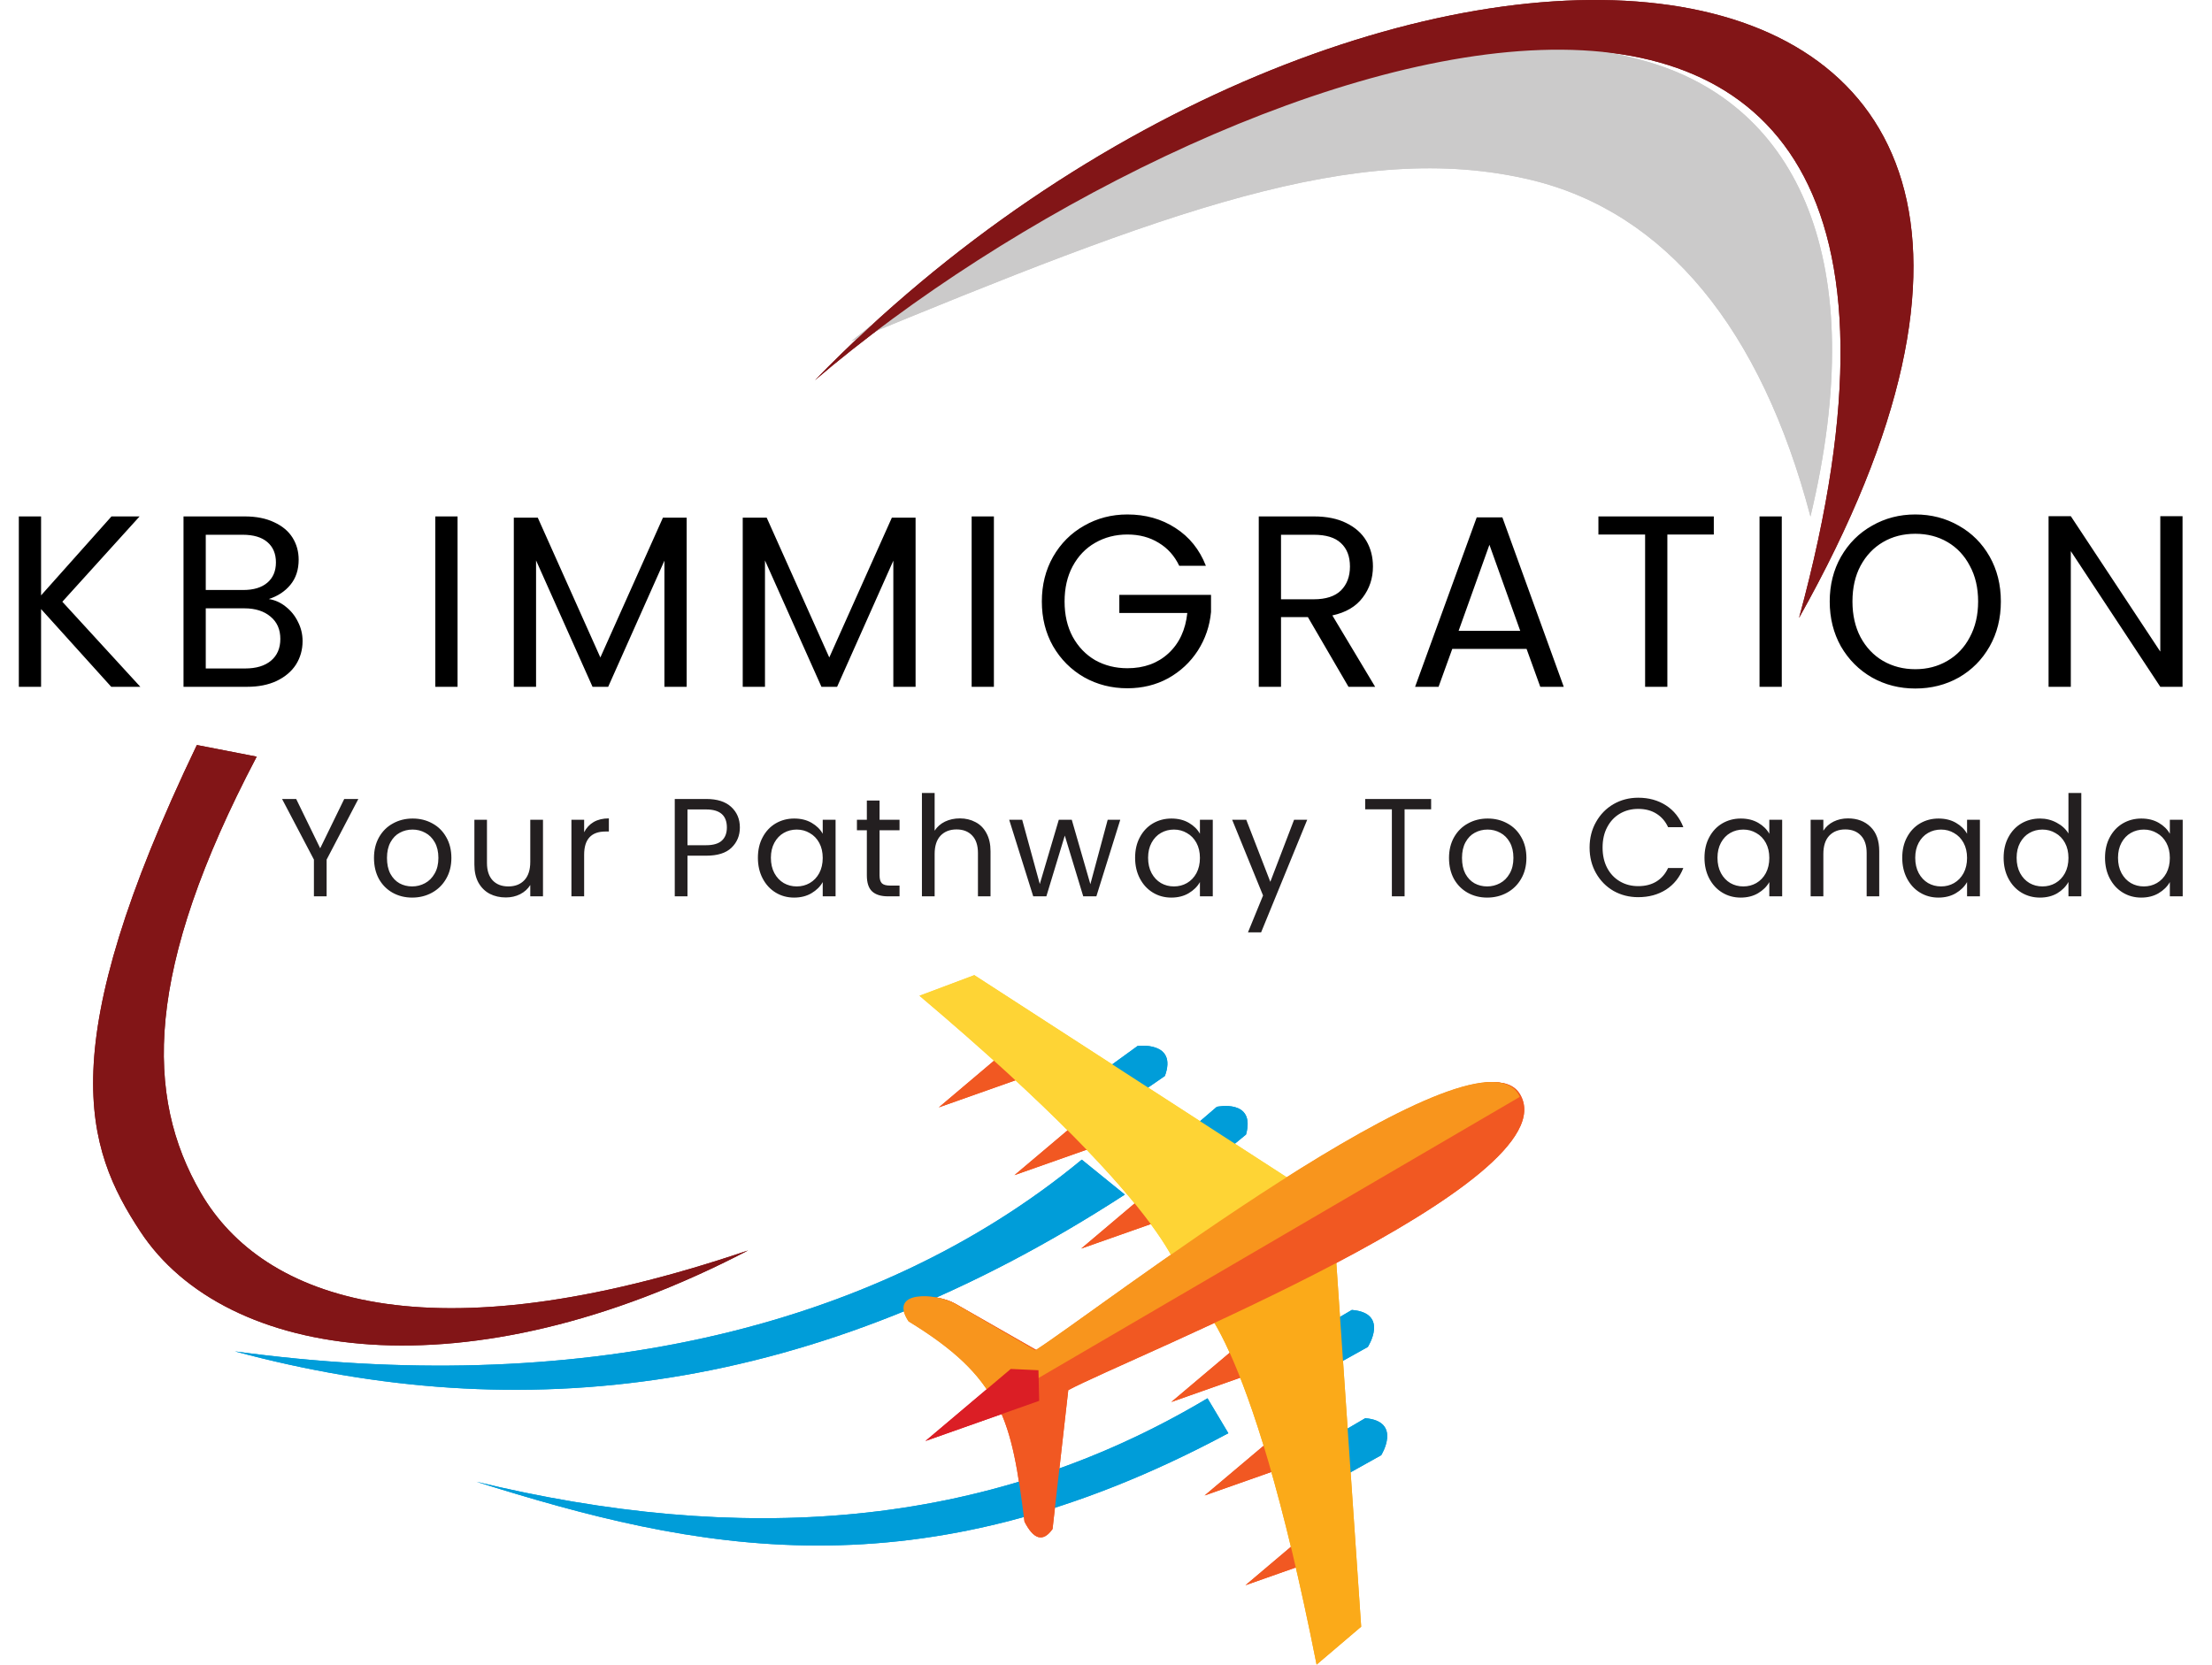 <svg width="190" height="143" viewBox="0 0 190 143" fill="none" xmlns="http://www.w3.org/2000/svg">
<path d="M9.555 59L3.528 52.322V59H1.617V44.363H3.528V51.146L9.576 44.363H11.991L5.355 51.692L12.054 59H9.555ZM23.092 51.461C23.624 51.545 24.107 51.762 24.541 52.112C24.989 52.462 25.339 52.896 25.591 53.414C25.857 53.932 25.99 54.485 25.99 55.073C25.99 55.815 25.801 56.487 25.423 57.089C25.045 57.677 24.492 58.146 23.764 58.496C23.05 58.832 22.203 59 21.223 59H15.763V44.363H21.013C22.007 44.363 22.854 44.531 23.554 44.867C24.254 45.189 24.779 45.63 25.129 46.19C25.479 46.75 25.654 47.38 25.654 48.08C25.654 48.948 25.416 49.669 24.94 50.243C24.478 50.803 23.862 51.209 23.092 51.461ZM17.674 50.684H20.887C21.783 50.684 22.476 50.474 22.966 50.054C23.456 49.634 23.701 49.053 23.701 48.311C23.701 47.569 23.456 46.988 22.966 46.568C22.476 46.148 21.769 45.938 20.845 45.938H17.674V50.684ZM21.055 57.425C22.007 57.425 22.749 57.201 23.281 56.753C23.813 56.305 24.079 55.682 24.079 54.884C24.079 54.072 23.799 53.435 23.239 52.973C22.679 52.497 21.93 52.259 20.992 52.259H17.674V57.425H21.055ZM39.302 44.363V59H37.391V44.363H39.302ZM58.981 44.468V59H57.07V48.164L52.24 59H50.896L46.045 48.143V59H44.134V44.468H46.192L51.568 56.48L56.944 44.468H58.981ZM78.644 44.468V59H76.733V48.164L71.903 59H70.559L65.708 48.143V59H63.797V44.468H65.855L71.231 56.48L76.607 44.468H78.644ZM85.371 44.363V59H83.46V44.363H85.371ZM101.291 48.605C100.885 47.751 100.297 47.093 99.526 46.631C98.757 46.155 97.861 45.917 96.838 45.917C95.817 45.917 94.892 46.155 94.067 46.631C93.254 47.093 92.611 47.765 92.135 48.647C91.672 49.515 91.442 50.523 91.442 51.671C91.442 52.819 91.672 53.827 92.135 54.695C92.611 55.563 93.254 56.235 94.067 56.711C94.892 57.173 95.817 57.404 96.838 57.404C98.266 57.404 99.442 56.977 100.367 56.123C101.291 55.269 101.83 54.114 101.984 52.658H96.145V51.104H104.021V52.574C103.909 53.778 103.531 54.884 102.887 55.892C102.243 56.886 101.396 57.677 100.346 58.265C99.296 58.839 98.126 59.126 96.838 59.126C95.481 59.126 94.242 58.811 93.121 58.181C92.001 57.537 91.112 56.648 90.454 55.514C89.811 54.38 89.489 53.099 89.489 51.671C89.489 50.243 89.811 48.962 90.454 47.828C91.112 46.68 92.001 45.791 93.121 45.161C94.242 44.517 95.481 44.195 96.838 44.195C98.392 44.195 99.764 44.58 100.955 45.35C102.159 46.12 103.034 47.205 103.58 48.605H101.291ZM115.829 59L112.343 53.015H110.033V59H108.122V44.363H112.847C113.953 44.363 114.884 44.552 115.64 44.93C116.41 45.308 116.984 45.819 117.362 46.463C117.74 47.107 117.929 47.842 117.929 48.668C117.929 49.676 117.635 50.565 117.047 51.335C116.473 52.105 115.605 52.616 114.443 52.868L118.118 59H115.829ZM110.033 51.482H112.847C113.883 51.482 114.66 51.23 115.178 50.726C115.696 50.208 115.955 49.522 115.955 48.668C115.955 47.8 115.696 47.128 115.178 46.652C114.674 46.176 113.897 45.938 112.847 45.938H110.033V51.482ZM131.126 55.745H124.742L123.566 59H121.55L126.842 44.447H129.047L134.318 59H132.302L131.126 55.745ZM130.58 54.191L127.934 46.799L125.288 54.191H130.58ZM147.208 44.363V45.917H143.218V59H141.307V45.917H137.296V44.363H147.208ZM153.046 44.363V59H151.135V44.363H153.046ZM164.514 59.147C163.156 59.147 161.917 58.832 160.797 58.202C159.677 57.558 158.788 56.669 158.13 55.535C157.486 54.387 157.164 53.099 157.164 51.671C157.164 50.243 157.486 48.962 158.13 47.828C158.788 46.68 159.677 45.791 160.797 45.161C161.917 44.517 163.156 44.195 164.514 44.195C165.886 44.195 167.132 44.517 168.252 45.161C169.372 45.791 170.254 46.673 170.898 47.807C171.542 48.941 171.864 50.229 171.864 51.671C171.864 53.113 171.542 54.401 170.898 55.535C170.254 56.669 169.372 57.558 168.252 58.202C167.132 58.832 165.886 59.147 164.514 59.147ZM164.514 57.488C165.536 57.488 166.453 57.25 167.265 56.774C168.091 56.298 168.735 55.619 169.197 54.737C169.673 53.855 169.911 52.833 169.911 51.671C169.911 50.495 169.673 49.473 169.197 48.605C168.735 47.723 168.098 47.044 167.286 46.568C166.474 46.092 165.55 45.854 164.514 45.854C163.478 45.854 162.554 46.092 161.742 46.568C160.93 47.044 160.286 47.723 159.81 48.605C159.348 49.473 159.117 50.495 159.117 51.671C159.117 52.833 159.348 53.855 159.81 54.737C160.286 55.619 160.93 56.298 161.742 56.774C162.568 57.25 163.492 57.488 164.514 57.488ZM187.47 59H185.559L177.873 47.345V59H175.962V44.342H177.873L185.559 55.976V44.342H187.47V59Z" fill="black"/>
<path fill-rule="evenodd" clip-rule="evenodd" d="M100.059 92.43L95.359 95.68L93.089 93.21L97.719 89.85C97.719 89.85 101.159 89.42 100.059 92.43Z" fill="#009DD9"/>
<path fill-rule="evenodd" clip-rule="evenodd" d="M116.119 112.53L111.209 115.41L112.489 118.5L117.489 115.71C117.489 115.71 119.359 112.8 116.119 112.53Z" fill="#009DD9"/>
<path fill-rule="evenodd" clip-rule="evenodd" d="M107.029 97.46L102.639 101.08L100.169 98.81L104.519 95.08C104.519 95.08 107.879 94.37 107.029 97.46Z" fill="#009DD9"/>
<path fill-rule="evenodd" clip-rule="evenodd" d="M117.269 121.83L112.359 124.71L113.639 127.8L118.639 125.01C118.639 125.01 120.459 122.1 117.269 121.83Z" fill="#009DD9"/>
<path fill-rule="evenodd" clip-rule="evenodd" d="M102.579 101.18L100.189 101.07L92.869 107.26L102.639 103.82L102.579 101.18Z" fill="#F15822"/>
<path fill-rule="evenodd" clip-rule="evenodd" d="M96.849 94.88L94.459 94.77L87.139 100.95L96.899 97.51L96.849 94.88Z" fill="#F15822"/>
<path fill-rule="evenodd" clip-rule="evenodd" d="M90.349 89.05L87.959 88.94L80.639 95.13L90.399 91.68L90.349 89.05Z" fill="#F15822"/>
<path fill-rule="evenodd" clip-rule="evenodd" d="M113.189 122.39L110.799 122.29L103.469 128.47L113.239 125.03L113.189 122.39Z" fill="#F15822"/>
<path fill-rule="evenodd" clip-rule="evenodd" d="M110.319 114.37L107.929 114.26L100.609 120.44L110.369 117L110.319 114.37Z" fill="#F15822"/>
<path fill-rule="evenodd" clip-rule="evenodd" d="M115.579 130.8L113.459 130.7L106.979 136.18L115.629 133.13L115.579 130.8Z" fill="#F15822"/>
<path fill-rule="evenodd" clip-rule="evenodd" d="M73.14 29.301C106.2 2.791 129.02 1.661 141.51 5.301C154.36 9.041 160.8 22.301 155.51 44.371C151.27 28.291 143.11 18.261 131.53 15.461C116.53 11.871 99.97 18.241 73.14 29.301Z" fill="#CBCACA"/>
<path fill-rule="evenodd" clip-rule="evenodd" d="M70 32.661C116.42 -15.039 191.29 -12.359 154.53 53.081C174.83 -21.459 103.24 4.331 70 32.661Z" fill="#821517"/>
<path fill-rule="evenodd" clip-rule="evenodd" d="M16.909 64L22.049 65C12.399 83.37 12.419 94.16 17.259 102.49C22.589 111.65 36.739 116.76 64.259 107.42C40.059 120.03 19.349 116.89 12.059 105.8C7.289 98.57 4.449 90 16.909 64Z" fill="#821517"/>
<path fill-rule="evenodd" clip-rule="evenodd" d="M92.919 99.62L96.619 102.62C69.839 120 44.619 122.68 20.179 116.09C48.909 120 74.829 114.56 92.919 99.62Z" fill="#009DD9"/>
<path fill-rule="evenodd" clip-rule="evenodd" d="M103.719 120.12L105.509 123.12C78.769 137.46 59.509 133.12 40.919 127.29C63.359 132.7 84.499 131.59 103.719 120.12Z" fill="#009DD9"/>
<path fill-rule="evenodd" clip-rule="evenodd" d="M113.089 143L116.919 139.74L114.469 103.89L102.469 111.35C102.469 111.35 107.259 113.56 113.089 143Z" fill="#FBAA19"/>
<path fill-rule="evenodd" clip-rule="evenodd" d="M78.979 85.54L83.689 83.77L113.859 103.29L101.499 110.2C101.499 110.2 101.879 104.9 78.979 85.54Z" fill="#FED435"/>
<path fill-rule="evenodd" clip-rule="evenodd" d="M130.559 94C135.069 101.55 96.749 116.72 91.759 119.42L90.409 131.35C89.559 132.55 88.759 132.2 87.999 130.72C86.889 122.02 86.149 118.35 78.159 113.54C76.419 110.88 80.479 111.1 82.029 111.98L89.029 115.98C93.739 113.1 126.699 87.56 130.559 94Z" fill="#F15822"/>
<path fill-rule="evenodd" clip-rule="evenodd" d="M85.469 120.56L130.539 94.23C130.508 94.151 130.471 94.074 130.429 94C126.569 87.52 93.609 113.06 88.929 116L82.039 112C80.389 111.07 76.259 110.81 78.039 113.51C81.959 115.91 84.139 118 85.469 120.56Z" fill="#F8951D"/>
<path fill-rule="evenodd" clip-rule="evenodd" d="M89.199 117.71L86.819 117.6L79.489 123.79L89.259 120.34L89.199 117.71Z" fill="#DB1E25"/>
<path d="M30.78 68.636L28.056 73.844V77H26.964V73.844L24.228 68.636H25.44L27.504 72.872L29.568 68.636H30.78ZM35.4 77.108C34.784 77.108 34.224 76.968 33.72 76.688C33.224 76.408 32.832 76.012 32.544 75.5C32.264 74.98 32.124 74.38 32.124 73.7C32.124 73.028 32.268 72.436 32.556 71.924C32.852 71.404 33.252 71.008 33.756 70.736C34.26 70.456 34.824 70.316 35.448 70.316C36.072 70.316 36.636 70.456 37.14 70.736C37.644 71.008 38.04 71.4 38.328 71.912C38.624 72.424 38.772 73.02 38.772 73.7C38.772 74.38 38.62 74.98 38.316 75.5C38.02 76.012 37.616 76.408 37.104 76.688C36.592 76.968 36.024 77.108 35.4 77.108ZM35.4 76.148C35.792 76.148 36.16 76.056 36.504 75.872C36.848 75.688 37.124 75.412 37.332 75.044C37.548 74.676 37.656 74.228 37.656 73.7C37.656 73.172 37.552 72.724 37.344 72.356C37.136 71.988 36.864 71.716 36.528 71.54C36.192 71.356 35.828 71.264 35.436 71.264C35.036 71.264 34.668 71.356 34.332 71.54C34.004 71.716 33.74 71.988 33.54 72.356C33.34 72.724 33.24 73.172 33.24 73.7C33.24 74.236 33.336 74.688 33.528 75.056C33.728 75.424 33.992 75.7 34.32 75.884C34.648 76.06 35.008 76.148 35.4 76.148ZM46.64 70.424V77H45.548V76.028C45.34 76.364 45.048 76.628 44.672 76.82C44.304 77.004 43.896 77.096 43.448 77.096C42.936 77.096 42.476 76.992 42.068 76.784C41.66 76.568 41.336 76.248 41.096 75.824C40.864 75.4 40.748 74.884 40.748 74.276V70.424H41.828V74.132C41.828 74.78 41.992 75.28 42.32 75.632C42.648 75.976 43.096 76.148 43.664 76.148C44.248 76.148 44.708 75.968 45.044 75.608C45.38 75.248 45.548 74.724 45.548 74.036V70.424H46.64ZM50.175 71.492C50.367 71.116 50.639 70.824 50.991 70.616C51.351 70.408 51.787 70.304 52.299 70.304V71.432H52.011C50.787 71.432 50.175 72.096 50.175 73.424V77H49.083V70.424H50.175V71.492ZM63.551 71.084C63.551 71.78 63.311 72.36 62.831 72.824C62.359 73.28 61.635 73.508 60.659 73.508H59.051V77H57.959V68.636H60.659C61.603 68.636 62.319 68.864 62.807 69.32C63.303 69.776 63.551 70.364 63.551 71.084ZM60.659 72.608C61.267 72.608 61.715 72.476 62.003 72.212C62.291 71.948 62.435 71.572 62.435 71.084C62.435 70.052 61.843 69.536 60.659 69.536H59.051V72.608H60.659ZM65.1 73.688C65.1 73.016 65.236 72.428 65.508 71.924C65.78 71.412 66.152 71.016 66.624 70.736C67.104 70.456 67.636 70.316 68.22 70.316C68.796 70.316 69.296 70.44 69.72 70.688C70.144 70.936 70.46 71.248 70.668 71.624V70.424H71.772V77H70.668V75.776C70.452 76.16 70.128 76.48 69.696 76.736C69.272 76.984 68.776 77.108 68.208 77.108C67.624 77.108 67.096 76.964 66.624 76.676C66.152 76.388 65.78 75.984 65.508 75.464C65.236 74.944 65.1 74.352 65.1 73.688ZM70.668 73.7C70.668 73.204 70.568 72.772 70.368 72.404C70.168 72.036 69.896 71.756 69.552 71.564C69.216 71.364 68.844 71.264 68.436 71.264C68.028 71.264 67.656 71.36 67.32 71.552C66.984 71.744 66.716 72.024 66.516 72.392C66.316 72.76 66.216 73.192 66.216 73.688C66.216 74.192 66.316 74.632 66.516 75.008C66.716 75.376 66.984 75.66 67.32 75.86C67.656 76.052 68.028 76.148 68.436 76.148C68.844 76.148 69.216 76.052 69.552 75.86C69.896 75.66 70.168 75.376 70.368 75.008C70.568 74.632 70.668 74.196 70.668 73.7ZM75.55 71.324V75.2C75.55 75.52 75.618 75.748 75.754 75.884C75.89 76.012 76.126 76.076 76.462 76.076H77.266V77H76.282C75.674 77 75.218 76.86 74.914 76.58C74.61 76.3 74.458 75.84 74.458 75.2V71.324H73.606V70.424H74.458V68.768H75.55V70.424H77.266V71.324H75.55ZM82.453 70.304C82.949 70.304 83.397 70.412 83.797 70.628C84.197 70.836 84.509 71.152 84.733 71.576C84.965 72 85.081 72.516 85.081 73.124V77H84.001V73.28C84.001 72.624 83.837 72.124 83.509 71.78C83.181 71.428 82.733 71.252 82.165 71.252C81.589 71.252 81.129 71.432 80.785 71.792C80.449 72.152 80.281 72.676 80.281 73.364V77H79.189V68.12H80.281V71.36C80.497 71.024 80.793 70.764 81.169 70.58C81.553 70.396 81.981 70.304 82.453 70.304ZM96.225 70.424L94.173 77H93.045L91.461 71.78L89.877 77H88.749L86.685 70.424H87.801L89.313 75.944L90.945 70.424H92.061L93.657 75.956L95.145 70.424H96.225ZM97.5 73.688C97.5 73.016 97.636 72.428 97.908 71.924C98.18 71.412 98.552 71.016 99.024 70.736C99.504 70.456 100.036 70.316 100.62 70.316C101.196 70.316 101.696 70.44 102.12 70.688C102.544 70.936 102.86 71.248 103.068 71.624V70.424H104.172V77H103.068V75.776C102.852 76.16 102.528 76.48 102.096 76.736C101.672 76.984 101.176 77.108 100.608 77.108C100.024 77.108 99.496 76.964 99.024 76.676C98.552 76.388 98.18 75.984 97.908 75.464C97.636 74.944 97.5 74.352 97.5 73.688ZM103.068 73.7C103.068 73.204 102.968 72.772 102.768 72.404C102.568 72.036 102.296 71.756 101.952 71.564C101.616 71.364 101.244 71.264 100.836 71.264C100.428 71.264 100.056 71.36 99.72 71.552C99.384 71.744 99.116 72.024 98.916 72.392C98.716 72.76 98.616 73.192 98.616 73.688C98.616 74.192 98.716 74.632 98.916 75.008C99.116 75.376 99.384 75.66 99.72 75.86C100.056 76.052 100.428 76.148 100.836 76.148C101.244 76.148 101.616 76.052 101.952 75.86C102.296 75.66 102.568 75.376 102.768 75.008C102.968 74.632 103.068 74.196 103.068 73.7ZM112.282 70.424L108.322 80.096H107.194L108.49 76.928L105.838 70.424H107.05L109.114 75.752L111.154 70.424H112.282ZM122.927 68.636V69.524H120.647V77H119.555V69.524H117.263V68.636H122.927ZM127.739 77.108C127.123 77.108 126.563 76.968 126.059 76.688C125.563 76.408 125.171 76.012 124.883 75.5C124.603 74.98 124.463 74.38 124.463 73.7C124.463 73.028 124.607 72.436 124.895 71.924C125.191 71.404 125.591 71.008 126.095 70.736C126.599 70.456 127.163 70.316 127.787 70.316C128.411 70.316 128.975 70.456 129.479 70.736C129.983 71.008 130.379 71.4 130.667 71.912C130.963 72.424 131.111 73.02 131.111 73.7C131.111 74.38 130.959 74.98 130.655 75.5C130.359 76.012 129.955 76.408 129.443 76.688C128.931 76.968 128.363 77.108 127.739 77.108ZM127.739 76.148C128.131 76.148 128.499 76.056 128.843 75.872C129.187 75.688 129.463 75.412 129.671 75.044C129.887 74.676 129.995 74.228 129.995 73.7C129.995 73.172 129.891 72.724 129.683 72.356C129.475 71.988 129.203 71.716 128.867 71.54C128.531 71.356 128.167 71.264 127.775 71.264C127.375 71.264 127.007 71.356 126.671 71.54C126.343 71.716 126.079 71.988 125.879 72.356C125.679 72.724 125.579 73.172 125.579 73.7C125.579 74.236 125.675 74.688 125.867 75.056C126.067 75.424 126.331 75.7 126.659 75.884C126.987 76.06 127.347 76.148 127.739 76.148ZM136.538 72.812C136.538 71.996 136.722 71.264 137.09 70.616C137.458 69.96 137.958 69.448 138.59 69.08C139.23 68.712 139.938 68.528 140.714 68.528C141.626 68.528 142.422 68.748 143.102 69.188C143.782 69.628 144.278 70.252 144.59 71.06H143.282C143.05 70.556 142.714 70.168 142.274 69.896C141.842 69.624 141.322 69.488 140.714 69.488C140.13 69.488 139.606 69.624 139.142 69.896C138.678 70.168 138.314 70.556 138.05 71.06C137.786 71.556 137.654 72.14 137.654 72.812C137.654 73.476 137.786 74.06 138.05 74.564C138.314 75.06 138.678 75.444 139.142 75.716C139.606 75.988 140.13 76.124 140.714 76.124C141.322 76.124 141.842 75.992 142.274 75.728C142.714 75.456 143.05 75.068 143.282 74.564H144.59C144.278 75.364 143.782 75.984 143.102 76.424C142.422 76.856 141.626 77.072 140.714 77.072C139.938 77.072 139.23 76.892 138.59 76.532C137.958 76.164 137.458 75.656 137.09 75.008C136.722 74.36 136.538 73.628 136.538 72.812ZM146.407 73.688C146.407 73.016 146.543 72.428 146.815 71.924C147.087 71.412 147.459 71.016 147.931 70.736C148.411 70.456 148.943 70.316 149.527 70.316C150.103 70.316 150.603 70.44 151.027 70.688C151.451 70.936 151.767 71.248 151.975 71.624V70.424H153.079V77H151.975V75.776C151.759 76.16 151.435 76.48 151.003 76.736C150.579 76.984 150.083 77.108 149.515 77.108C148.931 77.108 148.403 76.964 147.931 76.676C147.459 76.388 147.087 75.984 146.815 75.464C146.543 74.944 146.407 74.352 146.407 73.688ZM151.975 73.7C151.975 73.204 151.875 72.772 151.675 72.404C151.475 72.036 151.203 71.756 150.859 71.564C150.523 71.364 150.151 71.264 149.743 71.264C149.335 71.264 148.963 71.36 148.627 71.552C148.291 71.744 148.023 72.024 147.823 72.392C147.623 72.76 147.523 73.192 147.523 73.688C147.523 74.192 147.623 74.632 147.823 75.008C148.023 75.376 148.291 75.66 148.627 75.86C148.963 76.052 149.335 76.148 149.743 76.148C150.151 76.148 150.523 76.052 150.859 75.86C151.203 75.66 151.475 75.376 151.675 75.008C151.875 74.632 151.975 74.196 151.975 73.7ZM158.729 70.304C159.529 70.304 160.177 70.548 160.673 71.036C161.169 71.516 161.417 72.212 161.417 73.124V77H160.337V73.28C160.337 72.624 160.173 72.124 159.845 71.78C159.517 71.428 159.069 71.252 158.501 71.252C157.925 71.252 157.465 71.432 157.121 71.792C156.785 72.152 156.617 72.676 156.617 73.364V77H155.525V70.424H156.617V71.36C156.833 71.024 157.125 70.764 157.493 70.58C157.869 70.396 158.281 70.304 158.729 70.304ZM163.393 73.688C163.393 73.016 163.529 72.428 163.801 71.924C164.073 71.412 164.445 71.016 164.917 70.736C165.397 70.456 165.929 70.316 166.513 70.316C167.089 70.316 167.589 70.44 168.013 70.688C168.437 70.936 168.753 71.248 168.961 71.624V70.424H170.065V77H168.961V75.776C168.745 76.16 168.421 76.48 167.989 76.736C167.565 76.984 167.069 77.108 166.501 77.108C165.917 77.108 165.389 76.964 164.917 76.676C164.445 76.388 164.073 75.984 163.801 75.464C163.529 74.944 163.393 74.352 163.393 73.688ZM168.961 73.7C168.961 73.204 168.861 72.772 168.661 72.404C168.461 72.036 168.189 71.756 167.845 71.564C167.509 71.364 167.137 71.264 166.729 71.264C166.321 71.264 165.949 71.36 165.613 71.552C165.277 71.744 165.009 72.024 164.809 72.392C164.609 72.76 164.509 73.192 164.509 73.688C164.509 74.192 164.609 74.632 164.809 75.008C165.009 75.376 165.277 75.66 165.613 75.86C165.949 76.052 166.321 76.148 166.729 76.148C167.137 76.148 167.509 76.052 167.845 75.86C168.189 75.66 168.461 75.376 168.661 75.008C168.861 74.632 168.961 74.196 168.961 73.7ZM172.102 73.688C172.102 73.016 172.238 72.428 172.51 71.924C172.782 71.412 173.154 71.016 173.626 70.736C174.106 70.456 174.642 70.316 175.234 70.316C175.746 70.316 176.222 70.436 176.662 70.676C177.102 70.908 177.438 71.216 177.67 71.6V68.12H178.774V77H177.67V75.764C177.454 76.156 177.134 76.48 176.71 76.736C176.286 76.984 175.79 77.108 175.222 77.108C174.638 77.108 174.106 76.964 173.626 76.676C173.154 76.388 172.782 75.984 172.51 75.464C172.238 74.944 172.102 74.352 172.102 73.688ZM177.67 73.7C177.67 73.204 177.57 72.772 177.37 72.404C177.17 72.036 176.898 71.756 176.554 71.564C176.218 71.364 175.846 71.264 175.438 71.264C175.03 71.264 174.658 71.36 174.322 71.552C173.986 71.744 173.718 72.024 173.518 72.392C173.318 72.76 173.218 73.192 173.218 73.688C173.218 74.192 173.318 74.632 173.518 75.008C173.718 75.376 173.986 75.66 174.322 75.86C174.658 76.052 175.03 76.148 175.438 76.148C175.846 76.148 176.218 76.052 176.554 75.86C176.898 75.66 177.17 75.376 177.37 75.008C177.57 74.632 177.67 74.196 177.67 73.7ZM180.811 73.688C180.811 73.016 180.947 72.428 181.219 71.924C181.491 71.412 181.863 71.016 182.335 70.736C182.815 70.456 183.347 70.316 183.931 70.316C184.507 70.316 185.007 70.44 185.431 70.688C185.855 70.936 186.171 71.248 186.379 71.624V70.424H187.483V77H186.379V75.776C186.163 76.16 185.839 76.48 185.407 76.736C184.983 76.984 184.487 77.108 183.919 77.108C183.335 77.108 182.807 76.964 182.335 76.676C181.863 76.388 181.491 75.984 181.219 75.464C180.947 74.944 180.811 74.352 180.811 73.688ZM186.379 73.7C186.379 73.204 186.279 72.772 186.079 72.404C185.879 72.036 185.607 71.756 185.263 71.564C184.927 71.364 184.555 71.264 184.147 71.264C183.739 71.264 183.367 71.36 183.031 71.552C182.695 71.744 182.427 72.024 182.227 72.392C182.027 72.76 181.927 73.192 181.927 73.688C181.927 74.192 182.027 74.632 182.227 75.008C182.427 75.376 182.695 75.66 183.031 75.86C183.367 76.052 183.739 76.148 184.147 76.148C184.555 76.148 184.927 76.052 185.263 75.86C185.607 75.66 185.879 75.376 186.079 75.008C186.279 74.632 186.379 74.196 186.379 73.7Z" fill="#231F20"/>
<path fill-rule="evenodd" clip-rule="evenodd" d="M100.059 92.43L95.359 95.68L93.089 93.21L97.719 89.85C97.719 89.85 101.159 89.42 100.059 92.43Z" fill="#009DD9"/>
<path fill-rule="evenodd" clip-rule="evenodd" d="M116.119 112.53L111.209 115.41L112.489 118.5L117.489 115.71C117.489 115.71 119.359 112.8 116.119 112.53Z" fill="#009DD9"/>
<path fill-rule="evenodd" clip-rule="evenodd" d="M107.029 97.46L102.639 101.08L100.169 98.81L104.519 95.08C104.519 95.08 107.879 94.37 107.029 97.46Z" fill="#009DD9"/>
<path fill-rule="evenodd" clip-rule="evenodd" d="M117.269 121.83L112.359 124.71L113.639 127.8L118.639 125.01C118.639 125.01 120.459 122.1 117.269 121.83Z" fill="#009DD9"/>
<path fill-rule="evenodd" clip-rule="evenodd" d="M102.579 101.18L100.189 101.07L92.869 107.26L102.639 103.82L102.579 101.18Z" fill="#F15822"/>
<path fill-rule="evenodd" clip-rule="evenodd" d="M96.849 94.88L94.459 94.77L87.139 100.95L96.899 97.51L96.849 94.88Z" fill="#F15822"/>
<path fill-rule="evenodd" clip-rule="evenodd" d="M90.349 89.05L87.959 88.94L80.639 95.13L90.399 91.68L90.349 89.05Z" fill="#F15822"/>
<path fill-rule="evenodd" clip-rule="evenodd" d="M113.189 122.39L110.799 122.29L103.469 128.47L113.239 125.03L113.189 122.39Z" fill="#F15822"/>
<path fill-rule="evenodd" clip-rule="evenodd" d="M110.319 114.37L107.929 114.26L100.609 120.44L110.369 117L110.319 114.37Z" fill="#F15822"/>
<path fill-rule="evenodd" clip-rule="evenodd" d="M115.579 130.8L113.459 130.7L106.979 136.18L115.629 133.13L115.579 130.8Z" fill="#F15822"/>
<path fill-rule="evenodd" clip-rule="evenodd" d="M73.14 29.301C106.2 2.791 129.02 1.661 141.51 5.301C154.36 9.041 160.8 22.301 155.51 44.371C151.27 28.291 143.11 18.261 131.53 15.461C116.53 11.871 99.97 18.241 73.14 29.301Z" fill="#CBCACA"/>
<path fill-rule="evenodd" clip-rule="evenodd" d="M70 32.661C116.42 -15.039 191.29 -12.359 154.53 53.081C174.83 -21.459 103.24 4.331 70 32.661Z" fill="#821517"/>
<path fill-rule="evenodd" clip-rule="evenodd" d="M16.909 64L22.049 65C12.399 83.37 12.419 94.16 17.259 102.49C22.589 111.65 36.739 116.76 64.259 107.42C40.059 120.03 19.349 116.89 12.059 105.8C7.289 98.57 4.449 90 16.909 64Z" fill="#821517"/>
<path fill-rule="evenodd" clip-rule="evenodd" d="M92.919 99.62L96.619 102.62C69.839 120 44.619 122.68 20.179 116.09C48.909 120 74.829 114.56 92.919 99.62Z" fill="#009DD9"/>
<path fill-rule="evenodd" clip-rule="evenodd" d="M103.719 120.12L105.509 123.12C78.769 137.46 59.509 133.12 40.919 127.29C63.359 132.7 84.499 131.59 103.719 120.12Z" fill="#009DD9"/>
<path fill-rule="evenodd" clip-rule="evenodd" d="M113.089 143L116.919 139.74L114.469 103.89L102.469 111.35C102.469 111.35 107.259 113.56 113.089 143Z" fill="#FBAA19"/>
<path fill-rule="evenodd" clip-rule="evenodd" d="M78.979 85.54L83.689 83.77L113.859 103.29L101.499 110.2C101.499 110.2 101.879 104.9 78.979 85.54Z" fill="#FED435"/>
<path fill-rule="evenodd" clip-rule="evenodd" d="M130.559 94C135.069 101.55 96.749 116.72 91.759 119.42L90.409 131.35C89.559 132.55 88.759 132.2 87.999 130.72C86.889 122.02 86.149 118.35 78.159 113.54C76.419 110.88 80.479 111.1 82.029 111.98L89.029 115.98C93.739 113.1 126.699 87.56 130.559 94Z" fill="#F15822"/>
<path fill-rule="evenodd" clip-rule="evenodd" d="M85.469 120.56L130.539 94.23C130.508 94.151 130.471 94.074 130.429 94C126.569 87.52 93.609 113.06 88.929 116L82.039 112C80.389 111.07 76.259 110.81 78.039 113.51C81.959 115.91 84.139 118 85.469 120.56Z" fill="#F8951D"/>
<path fill-rule="evenodd" clip-rule="evenodd" d="M89.199 117.71L86.819 117.6L79.489 123.79L89.259 120.34L89.199 117.71Z" fill="#DB1E25"/>
</svg>
